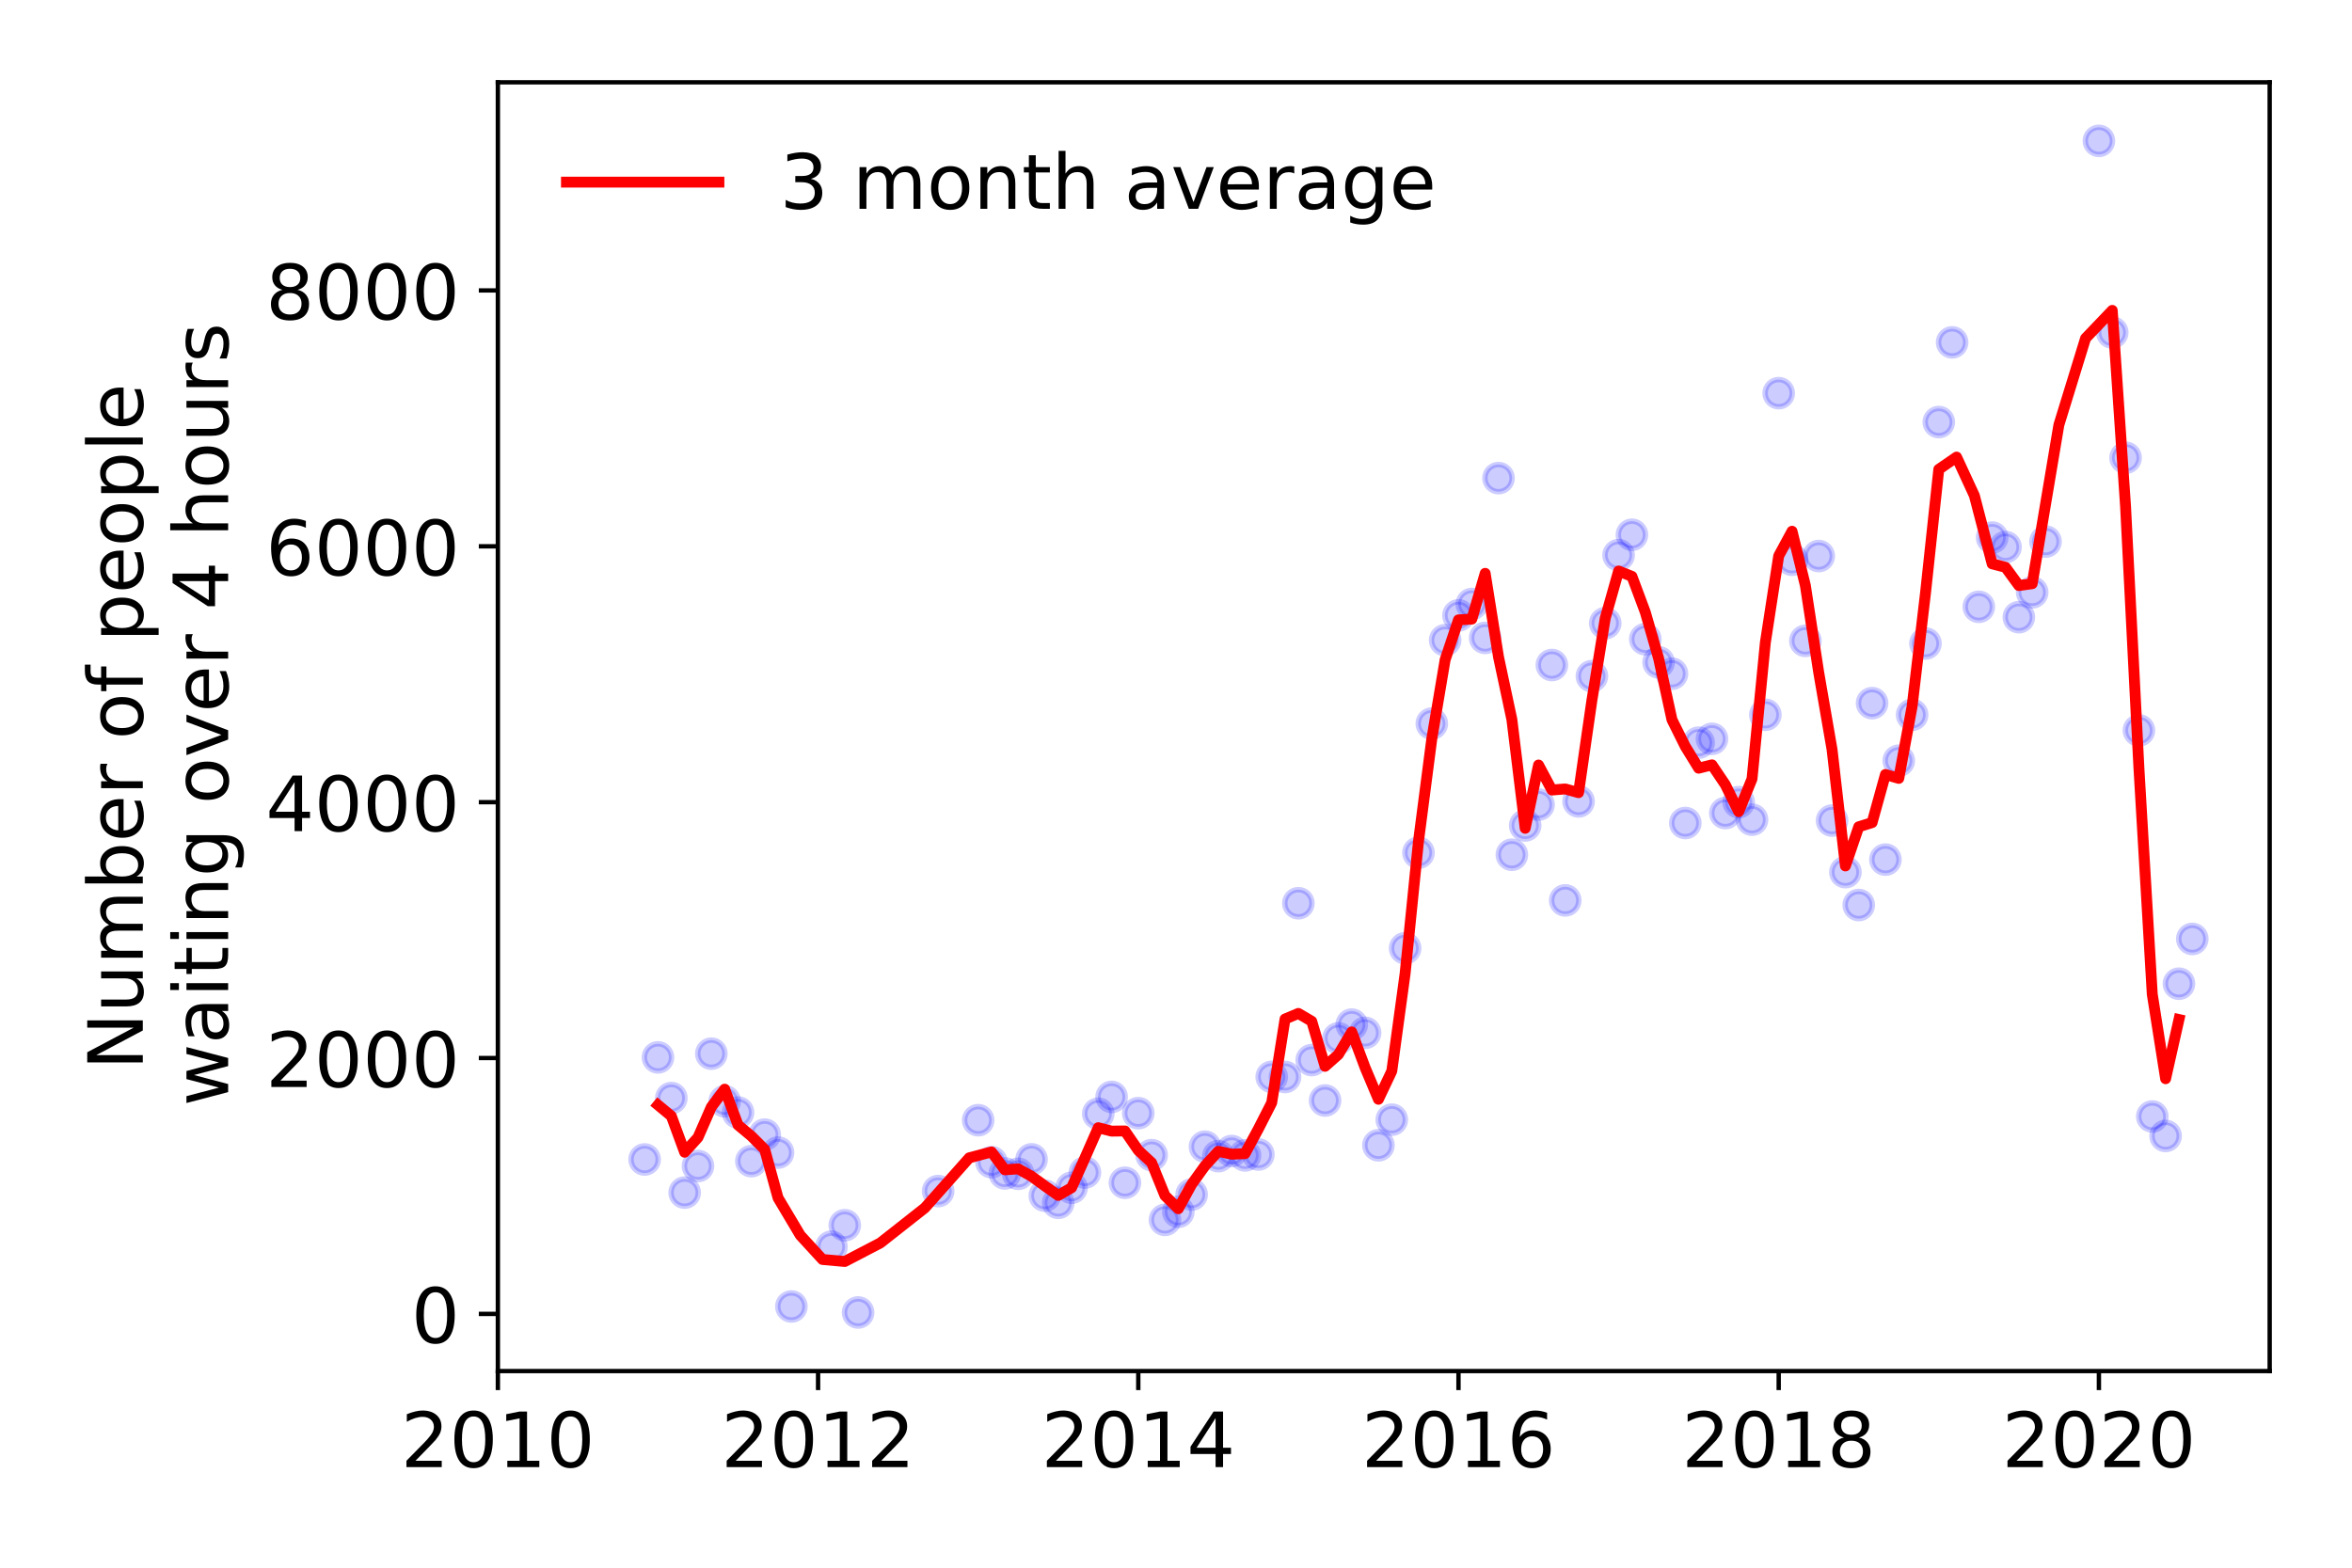 <?xml version="1.0" encoding="utf-8" standalone="no"?>
<!DOCTYPE svg PUBLIC "-//W3C//DTD SVG 1.1//EN"
  "http://www.w3.org/Graphics/SVG/1.1/DTD/svg11.dtd">
<!-- Created with matplotlib (https://matplotlib.org/) -->
<svg height="288pt" version="1.1" viewBox="0 0 432 288" width="432pt" xmlns="http://www.w3.org/2000/svg" xmlns:xlink="http://www.w3.org/1999/xlink">
 <defs>
  <style type="text/css">
*{stroke-linecap:butt;stroke-linejoin:round;}
  </style>
 </defs>
 <g id="figure_1">
  <g id="patch_1">
   <path d="M 0 288 
L 432 288 
L 432 0 
L 0 0 
z
" style="fill:#ffffff;"/>
  </g>
  <g id="axes_1">
   <g id="patch_2">
    <path d="M 91.445 251.88 
L 416.88 251.88 
L 416.88 15.12 
L 91.445 15.12 
z
" style="fill:#ffffff;"/>
   </g>
   <g id="matplotlib.axis_1">
    <g id="xtick_1">
     <g id="line2d_1">
      <defs>
       <path d="M 0 0 
L 0 3.5 
" id="mbfad05ba72" style="stroke:#000000;stroke-width:0.8;"/>
      </defs>
      <g>
       <use style="stroke:#000000;stroke-width:0.8;" x="91.445" xlink:href="#mbfad05ba72" y="251.88"/>
      </g>
     </g>
     <g id="text_1">
      <!-- 2010 -->
      <defs>
       <path d="M 19.188 8.297 
L 53.609 8.297 
L 53.609 0 
L 7.328 0 
L 7.328 8.297 
Q 12.938 14.109 22.625 23.891 
Q 32.328 33.688 34.812 36.531 
Q 39.547 41.844 41.422 45.531 
Q 43.312 49.219 43.312 52.781 
Q 43.312 58.594 39.234 62.25 
Q 35.156 65.922 28.609 65.922 
Q 23.969 65.922 18.812 64.312 
Q 13.672 62.703 7.812 59.422 
L 7.812 69.391 
Q 13.766 71.781 18.938 73 
Q 24.125 74.219 28.422 74.219 
Q 39.75 74.219 46.484 68.547 
Q 53.219 62.891 53.219 53.422 
Q 53.219 48.922 51.531 44.891 
Q 49.859 40.875 45.406 35.406 
Q 44.188 33.984 37.641 27.219 
Q 31.109 20.453 19.188 8.297 
z
" id="DejaVuSans-50"/>
       <path d="M 31.781 66.406 
Q 24.172 66.406 20.328 58.906 
Q 16.5 51.422 16.5 36.375 
Q 16.5 21.391 20.328 13.891 
Q 24.172 6.391 31.781 6.391 
Q 39.453 6.391 43.281 13.891 
Q 47.125 21.391 47.125 36.375 
Q 47.125 51.422 43.281 58.906 
Q 39.453 66.406 31.781 66.406 
z
M 31.781 74.219 
Q 44.047 74.219 50.516 64.516 
Q 56.984 54.828 56.984 36.375 
Q 56.984 17.969 50.516 8.266 
Q 44.047 -1.422 31.781 -1.422 
Q 19.531 -1.422 13.062 8.266 
Q 6.594 17.969 6.594 36.375 
Q 6.594 54.828 13.062 64.516 
Q 19.531 74.219 31.781 74.219 
z
" id="DejaVuSans-48"/>
       <path d="M 12.406 8.297 
L 28.516 8.297 
L 28.516 63.922 
L 10.984 60.406 
L 10.984 69.391 
L 28.422 72.906 
L 38.281 72.906 
L 38.281 8.297 
L 54.391 8.297 
L 54.391 0 
L 12.406 0 
z
" id="DejaVuSans-49"/>
      </defs>
      <g transform="translate(73.63 269.518)scale(0.14 -0.14)">
       <use xlink:href="#DejaVuSans-50"/>
       <use x="63.623" xlink:href="#DejaVuSans-48"/>
       <use x="127.246" xlink:href="#DejaVuSans-49"/>
       <use x="190.869" xlink:href="#DejaVuSans-48"/>
      </g>
     </g>
    </g>
    <g id="xtick_2">
     <g id="line2d_2">
      <g>
       <use style="stroke:#000000;stroke-width:0.8;" x="150.259" xlink:href="#mbfad05ba72" y="251.88"/>
      </g>
     </g>
     <g id="text_2">
      <!-- 2012 -->
      <g transform="translate(132.444 269.518)scale(0.14 -0.14)">
       <use xlink:href="#DejaVuSans-50"/>
       <use x="63.623" xlink:href="#DejaVuSans-48"/>
       <use x="127.246" xlink:href="#DejaVuSans-49"/>
       <use x="190.869" xlink:href="#DejaVuSans-50"/>
      </g>
     </g>
    </g>
    <g id="xtick_3">
     <g id="line2d_3">
      <g>
       <use style="stroke:#000000;stroke-width:0.8;" x="209.072" xlink:href="#mbfad05ba72" y="251.88"/>
      </g>
     </g>
     <g id="text_3">
      <!-- 2014 -->
      <defs>
       <path d="M 37.797 64.312 
L 12.891 25.391 
L 37.797 25.391 
z
M 35.203 72.906 
L 47.609 72.906 
L 47.609 25.391 
L 58.016 25.391 
L 58.016 17.188 
L 47.609 17.188 
L 47.609 0 
L 37.797 0 
L 37.797 17.188 
L 4.891 17.188 
L 4.891 26.703 
z
" id="DejaVuSans-52"/>
      </defs>
      <g transform="translate(191.257 269.518)scale(0.14 -0.14)">
       <use xlink:href="#DejaVuSans-50"/>
       <use x="63.623" xlink:href="#DejaVuSans-48"/>
       <use x="127.246" xlink:href="#DejaVuSans-49"/>
       <use x="190.869" xlink:href="#DejaVuSans-52"/>
      </g>
     </g>
    </g>
    <g id="xtick_4">
     <g id="line2d_4">
      <g>
       <use style="stroke:#000000;stroke-width:0.8;" x="267.886" xlink:href="#mbfad05ba72" y="251.88"/>
      </g>
     </g>
     <g id="text_4">
      <!-- 2016 -->
      <defs>
       <path d="M 33.016 40.375 
Q 26.375 40.375 22.484 35.828 
Q 18.609 31.297 18.609 23.391 
Q 18.609 15.531 22.484 10.953 
Q 26.375 6.391 33.016 6.391 
Q 39.656 6.391 43.531 10.953 
Q 47.406 15.531 47.406 23.391 
Q 47.406 31.297 43.531 35.828 
Q 39.656 40.375 33.016 40.375 
z
M 52.594 71.297 
L 52.594 62.312 
Q 48.875 64.062 45.094 64.984 
Q 41.312 65.922 37.594 65.922 
Q 27.828 65.922 22.672 59.328 
Q 17.531 52.734 16.797 39.406 
Q 19.672 43.656 24.016 45.922 
Q 28.375 48.188 33.594 48.188 
Q 44.578 48.188 50.953 41.516 
Q 57.328 34.859 57.328 23.391 
Q 57.328 12.156 50.688 5.359 
Q 44.047 -1.422 33.016 -1.422 
Q 20.359 -1.422 13.672 8.266 
Q 6.984 17.969 6.984 36.375 
Q 6.984 53.656 15.188 63.938 
Q 23.391 74.219 37.203 74.219 
Q 40.922 74.219 44.703 73.484 
Q 48.484 72.75 52.594 71.297 
z
" id="DejaVuSans-54"/>
      </defs>
      <g transform="translate(250.071 269.518)scale(0.14 -0.14)">
       <use xlink:href="#DejaVuSans-50"/>
       <use x="63.623" xlink:href="#DejaVuSans-48"/>
       <use x="127.246" xlink:href="#DejaVuSans-49"/>
       <use x="190.869" xlink:href="#DejaVuSans-54"/>
      </g>
     </g>
    </g>
    <g id="xtick_5">
     <g id="line2d_5">
      <g>
       <use style="stroke:#000000;stroke-width:0.8;" x="326.699" xlink:href="#mbfad05ba72" y="251.88"/>
      </g>
     </g>
     <g id="text_5">
      <!-- 2018 -->
      <defs>
       <path d="M 31.781 34.625 
Q 24.75 34.625 20.719 30.859 
Q 16.703 27.094 16.703 20.516 
Q 16.703 13.922 20.719 10.156 
Q 24.75 6.391 31.781 6.391 
Q 38.812 6.391 42.859 10.172 
Q 46.922 13.969 46.922 20.516 
Q 46.922 27.094 42.891 30.859 
Q 38.875 34.625 31.781 34.625 
z
M 21.922 38.812 
Q 15.578 40.375 12.031 44.719 
Q 8.5 49.078 8.5 55.328 
Q 8.5 64.062 14.719 69.141 
Q 20.953 74.219 31.781 74.219 
Q 42.672 74.219 48.875 69.141 
Q 55.078 64.062 55.078 55.328 
Q 55.078 49.078 51.531 44.719 
Q 48 40.375 41.703 38.812 
Q 48.828 37.156 52.797 32.312 
Q 56.781 27.484 56.781 20.516 
Q 56.781 9.906 50.312 4.234 
Q 43.844 -1.422 31.781 -1.422 
Q 19.734 -1.422 13.25 4.234 
Q 6.781 9.906 6.781 20.516 
Q 6.781 27.484 10.781 32.312 
Q 14.797 37.156 21.922 38.812 
z
M 18.312 54.391 
Q 18.312 48.734 21.844 45.562 
Q 25.391 42.391 31.781 42.391 
Q 38.141 42.391 41.719 45.562 
Q 45.312 48.734 45.312 54.391 
Q 45.312 60.062 41.719 63.234 
Q 38.141 66.406 31.781 66.406 
Q 25.391 66.406 21.844 63.234 
Q 18.312 60.062 18.312 54.391 
z
" id="DejaVuSans-56"/>
      </defs>
      <g transform="translate(308.884 269.518)scale(0.14 -0.14)">
       <use xlink:href="#DejaVuSans-50"/>
       <use x="63.623" xlink:href="#DejaVuSans-48"/>
       <use x="127.246" xlink:href="#DejaVuSans-49"/>
       <use x="190.869" xlink:href="#DejaVuSans-56"/>
      </g>
     </g>
    </g>
    <g id="xtick_6">
     <g id="line2d_6">
      <g>
       <use style="stroke:#000000;stroke-width:0.8;" x="385.513" xlink:href="#mbfad05ba72" y="251.88"/>
      </g>
     </g>
     <g id="text_6">
      <!-- 2020 -->
      <g transform="translate(367.698 269.518)scale(0.14 -0.14)">
       <use xlink:href="#DejaVuSans-50"/>
       <use x="63.623" xlink:href="#DejaVuSans-48"/>
       <use x="127.246" xlink:href="#DejaVuSans-50"/>
       <use x="190.869" xlink:href="#DejaVuSans-48"/>
      </g>
     </g>
    </g>
   </g>
   <g id="matplotlib.axis_2">
    <g id="ytick_1">
     <g id="line2d_7">
      <defs>
       <path d="M 0 0 
L -3.5 0 
" id="m93a4c8907c" style="stroke:#000000;stroke-width:0.8;"/>
      </defs>
      <g>
       <use style="stroke:#000000;stroke-width:0.8;" x="91.445" xlink:href="#m93a4c8907c" y="241.377"/>
      </g>
     </g>
     <g id="text_7">
      <!-- 0 -->
      <g transform="translate(75.537 246.696)scale(0.14 -0.14)">
       <use xlink:href="#DejaVuSans-48"/>
      </g>
     </g>
    </g>
    <g id="ytick_2">
     <g id="line2d_8">
      <g>
       <use style="stroke:#000000;stroke-width:0.8;" x="91.445" xlink:href="#m93a4c8907c" y="194.372"/>
      </g>
     </g>
     <g id="text_8">
      <!-- 2000 -->
      <g transform="translate(48.815 199.691)scale(0.14 -0.14)">
       <use xlink:href="#DejaVuSans-50"/>
       <use x="63.623" xlink:href="#DejaVuSans-48"/>
       <use x="127.246" xlink:href="#DejaVuSans-48"/>
       <use x="190.869" xlink:href="#DejaVuSans-48"/>
      </g>
     </g>
    </g>
    <g id="ytick_3">
     <g id="line2d_9">
      <g>
       <use style="stroke:#000000;stroke-width:0.8;" x="91.445" xlink:href="#m93a4c8907c" y="147.367"/>
      </g>
     </g>
     <g id="text_9">
      <!-- 4000 -->
      <g transform="translate(48.815 152.685)scale(0.14 -0.14)">
       <use xlink:href="#DejaVuSans-52"/>
       <use x="63.623" xlink:href="#DejaVuSans-48"/>
       <use x="127.246" xlink:href="#DejaVuSans-48"/>
       <use x="190.869" xlink:href="#DejaVuSans-48"/>
      </g>
     </g>
    </g>
    <g id="ytick_4">
     <g id="line2d_10">
      <g>
       <use style="stroke:#000000;stroke-width:0.8;" x="91.445" xlink:href="#m93a4c8907c" y="100.361"/>
      </g>
     </g>
     <g id="text_10">
      <!-- 6000 -->
      <g transform="translate(48.815 105.68)scale(0.14 -0.14)">
       <use xlink:href="#DejaVuSans-54"/>
       <use x="63.623" xlink:href="#DejaVuSans-48"/>
       <use x="127.246" xlink:href="#DejaVuSans-48"/>
       <use x="190.869" xlink:href="#DejaVuSans-48"/>
      </g>
     </g>
    </g>
    <g id="ytick_5">
     <g id="line2d_11">
      <g>
       <use style="stroke:#000000;stroke-width:0.8;" x="91.445" xlink:href="#m93a4c8907c" y="53.356"/>
      </g>
     </g>
     <g id="text_11">
      <!-- 8000 -->
      <g transform="translate(48.815 58.675)scale(0.14 -0.14)">
       <use xlink:href="#DejaVuSans-56"/>
       <use x="63.623" xlink:href="#DejaVuSans-48"/>
       <use x="127.246" xlink:href="#DejaVuSans-48"/>
       <use x="190.869" xlink:href="#DejaVuSans-48"/>
      </g>
     </g>
    </g>
    <g id="text_12">
     <!-- Number of people -->
     <defs>
      <path d="M 9.812 72.906 
L 23.094 72.906 
L 55.422 11.922 
L 55.422 72.906 
L 64.984 72.906 
L 64.984 0 
L 51.703 0 
L 19.391 60.984 
L 19.391 0 
L 9.812 0 
z
" id="DejaVuSans-78"/>
      <path d="M 8.5 21.578 
L 8.5 54.688 
L 17.484 54.688 
L 17.484 21.922 
Q 17.484 14.156 20.5 10.266 
Q 23.531 6.391 29.594 6.391 
Q 36.859 6.391 41.078 11.031 
Q 45.312 15.672 45.312 23.688 
L 45.312 54.688 
L 54.297 54.688 
L 54.297 0 
L 45.312 0 
L 45.312 8.406 
Q 42.047 3.422 37.719 1 
Q 33.406 -1.422 27.688 -1.422 
Q 18.266 -1.422 13.375 4.438 
Q 8.5 10.297 8.5 21.578 
z
M 31.109 56 
z
" id="DejaVuSans-117"/>
      <path d="M 52 44.188 
Q 55.375 50.25 60.062 53.125 
Q 64.75 56 71.094 56 
Q 79.641 56 84.281 50.016 
Q 88.922 44.047 88.922 33.016 
L 88.922 0 
L 79.891 0 
L 79.891 32.719 
Q 79.891 40.578 77.094 44.375 
Q 74.312 48.188 68.609 48.188 
Q 61.625 48.188 57.562 43.547 
Q 53.516 38.922 53.516 30.906 
L 53.516 0 
L 44.484 0 
L 44.484 32.719 
Q 44.484 40.625 41.703 44.406 
Q 38.922 48.188 33.109 48.188 
Q 26.219 48.188 22.156 43.531 
Q 18.109 38.875 18.109 30.906 
L 18.109 0 
L 9.078 0 
L 9.078 54.688 
L 18.109 54.688 
L 18.109 46.188 
Q 21.188 51.219 25.484 53.609 
Q 29.781 56 35.688 56 
Q 41.656 56 45.828 52.969 
Q 50 49.953 52 44.188 
z
" id="DejaVuSans-109"/>
      <path d="M 48.688 27.297 
Q 48.688 37.203 44.609 42.844 
Q 40.531 48.484 33.406 48.484 
Q 26.266 48.484 22.188 42.844 
Q 18.109 37.203 18.109 27.297 
Q 18.109 17.391 22.188 11.75 
Q 26.266 6.109 33.406 6.109 
Q 40.531 6.109 44.609 11.75 
Q 48.688 17.391 48.688 27.297 
z
M 18.109 46.391 
Q 20.953 51.266 25.266 53.625 
Q 29.594 56 35.594 56 
Q 45.562 56 51.781 48.094 
Q 58.016 40.188 58.016 27.297 
Q 58.016 14.406 51.781 6.484 
Q 45.562 -1.422 35.594 -1.422 
Q 29.594 -1.422 25.266 0.953 
Q 20.953 3.328 18.109 8.203 
L 18.109 0 
L 9.078 0 
L 9.078 75.984 
L 18.109 75.984 
z
" id="DejaVuSans-98"/>
      <path d="M 56.203 29.594 
L 56.203 25.203 
L 14.891 25.203 
Q 15.484 15.922 20.484 11.062 
Q 25.484 6.203 34.422 6.203 
Q 39.594 6.203 44.453 7.469 
Q 49.312 8.734 54.109 11.281 
L 54.109 2.781 
Q 49.266 0.734 44.188 -0.344 
Q 39.109 -1.422 33.891 -1.422 
Q 20.797 -1.422 13.156 6.188 
Q 5.516 13.812 5.516 26.812 
Q 5.516 40.234 12.766 48.109 
Q 20.016 56 32.328 56 
Q 43.359 56 49.781 48.891 
Q 56.203 41.797 56.203 29.594 
z
M 47.219 32.234 
Q 47.125 39.594 43.094 43.984 
Q 39.062 48.391 32.422 48.391 
Q 24.906 48.391 20.391 44.141 
Q 15.875 39.891 15.188 32.172 
z
" id="DejaVuSans-101"/>
      <path d="M 41.109 46.297 
Q 39.594 47.172 37.812 47.578 
Q 36.031 48 33.891 48 
Q 26.266 48 22.188 43.047 
Q 18.109 38.094 18.109 28.812 
L 18.109 0 
L 9.078 0 
L 9.078 54.688 
L 18.109 54.688 
L 18.109 46.188 
Q 20.953 51.172 25.484 53.578 
Q 30.031 56 36.531 56 
Q 37.453 56 38.578 55.875 
Q 39.703 55.766 41.062 55.516 
z
" id="DejaVuSans-114"/>
      <path id="DejaVuSans-32"/>
      <path d="M 30.609 48.391 
Q 23.391 48.391 19.188 42.75 
Q 14.984 37.109 14.984 27.297 
Q 14.984 17.484 19.156 11.844 
Q 23.344 6.203 30.609 6.203 
Q 37.797 6.203 41.984 11.859 
Q 46.188 17.531 46.188 27.297 
Q 46.188 37.016 41.984 42.703 
Q 37.797 48.391 30.609 48.391 
z
M 30.609 56 
Q 42.328 56 49.016 48.375 
Q 55.719 40.766 55.719 27.297 
Q 55.719 13.875 49.016 6.219 
Q 42.328 -1.422 30.609 -1.422 
Q 18.844 -1.422 12.172 6.219 
Q 5.516 13.875 5.516 27.297 
Q 5.516 40.766 12.172 48.375 
Q 18.844 56 30.609 56 
z
" id="DejaVuSans-111"/>
      <path d="M 37.109 75.984 
L 37.109 68.5 
L 28.516 68.5 
Q 23.688 68.5 21.797 66.547 
Q 19.922 64.594 19.922 59.516 
L 19.922 54.688 
L 34.719 54.688 
L 34.719 47.703 
L 19.922 47.703 
L 19.922 0 
L 10.891 0 
L 10.891 47.703 
L 2.297 47.703 
L 2.297 54.688 
L 10.891 54.688 
L 10.891 58.5 
Q 10.891 67.625 15.141 71.797 
Q 19.391 75.984 28.609 75.984 
z
" id="DejaVuSans-102"/>
      <path d="M 18.109 8.203 
L 18.109 -20.797 
L 9.078 -20.797 
L 9.078 54.688 
L 18.109 54.688 
L 18.109 46.391 
Q 20.953 51.266 25.266 53.625 
Q 29.594 56 35.594 56 
Q 45.562 56 51.781 48.094 
Q 58.016 40.188 58.016 27.297 
Q 58.016 14.406 51.781 6.484 
Q 45.562 -1.422 35.594 -1.422 
Q 29.594 -1.422 25.266 0.953 
Q 20.953 3.328 18.109 8.203 
z
M 48.688 27.297 
Q 48.688 37.203 44.609 42.844 
Q 40.531 48.484 33.406 48.484 
Q 26.266 48.484 22.188 42.844 
Q 18.109 37.203 18.109 27.297 
Q 18.109 17.391 22.188 11.75 
Q 26.266 6.109 33.406 6.109 
Q 40.531 6.109 44.609 11.75 
Q 48.688 17.391 48.688 27.297 
z
" id="DejaVuSans-112"/>
      <path d="M 9.422 75.984 
L 18.406 75.984 
L 18.406 0 
L 9.422 0 
z
" id="DejaVuSans-108"/>
     </defs>
     <g transform="translate(26.227 196.547)rotate(-90)scale(0.14 -0.14)">
      <use xlink:href="#DejaVuSans-78"/>
      <use x="74.805" xlink:href="#DejaVuSans-117"/>
      <use x="138.184" xlink:href="#DejaVuSans-109"/>
      <use x="235.596" xlink:href="#DejaVuSans-98"/>
      <use x="299.072" xlink:href="#DejaVuSans-101"/>
      <use x="360.596" xlink:href="#DejaVuSans-114"/>
      <use x="401.709" xlink:href="#DejaVuSans-32"/>
      <use x="433.496" xlink:href="#DejaVuSans-111"/>
      <use x="494.678" xlink:href="#DejaVuSans-102"/>
      <use x="529.883" xlink:href="#DejaVuSans-32"/>
      <use x="561.67" xlink:href="#DejaVuSans-112"/>
      <use x="625.146" xlink:href="#DejaVuSans-101"/>
      <use x="686.67" xlink:href="#DejaVuSans-111"/>
      <use x="747.852" xlink:href="#DejaVuSans-112"/>
      <use x="811.328" xlink:href="#DejaVuSans-108"/>
      <use x="839.111" xlink:href="#DejaVuSans-101"/>
     </g>
     <!--  waiting over 4 hours -->
     <defs>
      <path d="M 4.203 54.688 
L 13.188 54.688 
L 24.422 12.016 
L 35.594 54.688 
L 46.188 54.688 
L 57.422 12.016 
L 68.609 54.688 
L 77.594 54.688 
L 63.281 0 
L 52.688 0 
L 40.922 44.828 
L 29.109 0 
L 18.5 0 
z
" id="DejaVuSans-119"/>
      <path d="M 34.281 27.484 
Q 23.391 27.484 19.188 25 
Q 14.984 22.516 14.984 16.5 
Q 14.984 11.719 18.141 8.906 
Q 21.297 6.109 26.703 6.109 
Q 34.188 6.109 38.703 11.406 
Q 43.219 16.703 43.219 25.484 
L 43.219 27.484 
z
M 52.203 31.203 
L 52.203 0 
L 43.219 0 
L 43.219 8.297 
Q 40.141 3.328 35.547 0.953 
Q 30.953 -1.422 24.312 -1.422 
Q 15.922 -1.422 10.953 3.297 
Q 6 8.016 6 15.922 
Q 6 25.141 12.172 29.828 
Q 18.359 34.516 30.609 34.516 
L 43.219 34.516 
L 43.219 35.406 
Q 43.219 41.609 39.141 45 
Q 35.062 48.391 27.688 48.391 
Q 23 48.391 18.547 47.266 
Q 14.109 46.141 10.016 43.891 
L 10.016 52.203 
Q 14.938 54.109 19.578 55.047 
Q 24.219 56 28.609 56 
Q 40.484 56 46.344 49.844 
Q 52.203 43.703 52.203 31.203 
z
" id="DejaVuSans-97"/>
      <path d="M 9.422 54.688 
L 18.406 54.688 
L 18.406 0 
L 9.422 0 
z
M 9.422 75.984 
L 18.406 75.984 
L 18.406 64.594 
L 9.422 64.594 
z
" id="DejaVuSans-105"/>
      <path d="M 18.312 70.219 
L 18.312 54.688 
L 36.812 54.688 
L 36.812 47.703 
L 18.312 47.703 
L 18.312 18.016 
Q 18.312 11.328 20.141 9.422 
Q 21.969 7.516 27.594 7.516 
L 36.812 7.516 
L 36.812 0 
L 27.594 0 
Q 17.188 0 13.234 3.875 
Q 9.281 7.766 9.281 18.016 
L 9.281 47.703 
L 2.688 47.703 
L 2.688 54.688 
L 9.281 54.688 
L 9.281 70.219 
z
" id="DejaVuSans-116"/>
      <path d="M 54.891 33.016 
L 54.891 0 
L 45.906 0 
L 45.906 32.719 
Q 45.906 40.484 42.875 44.328 
Q 39.844 48.188 33.797 48.188 
Q 26.516 48.188 22.312 43.547 
Q 18.109 38.922 18.109 30.906 
L 18.109 0 
L 9.078 0 
L 9.078 54.688 
L 18.109 54.688 
L 18.109 46.188 
Q 21.344 51.125 25.703 53.562 
Q 30.078 56 35.797 56 
Q 45.219 56 50.047 50.172 
Q 54.891 44.344 54.891 33.016 
z
" id="DejaVuSans-110"/>
      <path d="M 45.406 27.984 
Q 45.406 37.75 41.375 43.109 
Q 37.359 48.484 30.078 48.484 
Q 22.859 48.484 18.828 43.109 
Q 14.797 37.75 14.797 27.984 
Q 14.797 18.266 18.828 12.891 
Q 22.859 7.516 30.078 7.516 
Q 37.359 7.516 41.375 12.891 
Q 45.406 18.266 45.406 27.984 
z
M 54.391 6.781 
Q 54.391 -7.172 48.188 -13.984 
Q 42 -20.797 29.203 -20.797 
Q 24.469 -20.797 20.266 -20.094 
Q 16.062 -19.391 12.109 -17.922 
L 12.109 -9.188 
Q 16.062 -11.328 19.922 -12.344 
Q 23.781 -13.375 27.781 -13.375 
Q 36.625 -13.375 41.016 -8.766 
Q 45.406 -4.156 45.406 5.172 
L 45.406 9.625 
Q 42.625 4.781 38.281 2.391 
Q 33.938 0 27.875 0 
Q 17.828 0 11.672 7.656 
Q 5.516 15.328 5.516 27.984 
Q 5.516 40.672 11.672 48.328 
Q 17.828 56 27.875 56 
Q 33.938 56 38.281 53.609 
Q 42.625 51.219 45.406 46.391 
L 45.406 54.688 
L 54.391 54.688 
z
" id="DejaVuSans-103"/>
      <path d="M 2.984 54.688 
L 12.5 54.688 
L 29.594 8.797 
L 46.688 54.688 
L 56.203 54.688 
L 35.688 0 
L 23.484 0 
z
" id="DejaVuSans-118"/>
      <path d="M 54.891 33.016 
L 54.891 0 
L 45.906 0 
L 45.906 32.719 
Q 45.906 40.484 42.875 44.328 
Q 39.844 48.188 33.797 48.188 
Q 26.516 48.188 22.312 43.547 
Q 18.109 38.922 18.109 30.906 
L 18.109 0 
L 9.078 0 
L 9.078 75.984 
L 18.109 75.984 
L 18.109 46.188 
Q 21.344 51.125 25.703 53.562 
Q 30.078 56 35.797 56 
Q 45.219 56 50.047 50.172 
Q 54.891 44.344 54.891 33.016 
z
" id="DejaVuSans-104"/>
      <path d="M 44.281 53.078 
L 44.281 44.578 
Q 40.484 46.531 36.375 47.5 
Q 32.281 48.484 27.875 48.484 
Q 21.188 48.484 17.844 46.438 
Q 14.5 44.391 14.5 40.281 
Q 14.5 37.156 16.891 35.375 
Q 19.281 33.594 26.516 31.984 
L 29.594 31.297 
Q 39.156 29.25 43.188 25.516 
Q 47.219 21.781 47.219 15.094 
Q 47.219 7.469 41.188 3.016 
Q 35.156 -1.422 24.609 -1.422 
Q 20.219 -1.422 15.453 -0.562 
Q 10.688 0.297 5.422 2 
L 5.422 11.281 
Q 10.406 8.688 15.234 7.391 
Q 20.062 6.109 24.812 6.109 
Q 31.156 6.109 34.562 8.281 
Q 37.984 10.453 37.984 14.406 
Q 37.984 18.062 35.516 20.016 
Q 33.062 21.969 24.703 23.781 
L 21.578 24.516 
Q 13.234 26.266 9.516 29.906 
Q 5.812 33.547 5.812 39.891 
Q 5.812 47.609 11.281 51.797 
Q 16.75 56 26.812 56 
Q 31.781 56 36.172 55.266 
Q 40.578 54.547 44.281 53.078 
z
" id="DejaVuSans-115"/>
     </defs>
     <g transform="translate(41.903 207.672)rotate(-90)scale(0.14 -0.14)">
      <use xlink:href="#DejaVuSans-32"/>
      <use x="31.787" xlink:href="#DejaVuSans-119"/>
      <use x="113.574" xlink:href="#DejaVuSans-97"/>
      <use x="174.854" xlink:href="#DejaVuSans-105"/>
      <use x="202.637" xlink:href="#DejaVuSans-116"/>
      <use x="241.846" xlink:href="#DejaVuSans-105"/>
      <use x="269.629" xlink:href="#DejaVuSans-110"/>
      <use x="333.008" xlink:href="#DejaVuSans-103"/>
      <use x="396.484" xlink:href="#DejaVuSans-32"/>
      <use x="428.271" xlink:href="#DejaVuSans-111"/>
      <use x="489.453" xlink:href="#DejaVuSans-118"/>
      <use x="548.633" xlink:href="#DejaVuSans-101"/>
      <use x="610.156" xlink:href="#DejaVuSans-114"/>
      <use x="651.27" xlink:href="#DejaVuSans-32"/>
      <use x="683.057" xlink:href="#DejaVuSans-52"/>
      <use x="746.68" xlink:href="#DejaVuSans-32"/>
      <use x="778.467" xlink:href="#DejaVuSans-104"/>
      <use x="841.846" xlink:href="#DejaVuSans-111"/>
      <use x="903.027" xlink:href="#DejaVuSans-117"/>
      <use x="966.406" xlink:href="#DejaVuSans-114"/>
      <use x="1007.52" xlink:href="#DejaVuSans-115"/>
     </g>
    </g>
   </g>
   <g id="line2d_12">
    <defs>
     <path d="M 0 2.5 
C 0.663 2.5 1.299 2.237 1.768 1.768 
C 2.237 1.299 2.5 0.663 2.5 0 
C 2.5 -0.663 2.237 -1.299 1.768 -1.768 
C 1.299 -2.237 0.663 -2.5 0 -2.5 
C -0.663 -2.5 -1.299 -2.237 -1.768 -1.768 
C -2.237 -1.299 -2.5 -0.663 -2.5 0 
C -2.5 0.663 -2.237 1.299 -1.768 1.768 
C -1.299 2.237 -0.663 2.5 0 2.5 
z
" id="md2d22f93e6" style="stroke:#0000ff;stroke-opacity:0.2;"/>
    </defs>
    <g clip-path="url(#p44ff067398)">
     <use style="fill:#0000ff;fill-opacity:0.2;stroke:#0000ff;stroke-opacity:0.2;" x="402.667" xlink:href="#md2d22f93e6" y="172.491"/>
     <use style="fill:#0000ff;fill-opacity:0.2;stroke:#0000ff;stroke-opacity:0.2;" x="400.216" xlink:href="#md2d22f93e6" y="180.717"/>
     <use style="fill:#0000ff;fill-opacity:0.2;stroke:#0000ff;stroke-opacity:0.2;" x="397.766" xlink:href="#md2d22f93e6" y="208.685"/>
     <use style="fill:#0000ff;fill-opacity:0.2;stroke:#0000ff;stroke-opacity:0.2;" x="395.315" xlink:href="#md2d22f93e6" y="205.112"/>
     <use style="fill:#0000ff;fill-opacity:0.2;stroke:#0000ff;stroke-opacity:0.2;" x="392.864" xlink:href="#md2d22f93e6" y="134.182"/>
     <use style="fill:#0000ff;fill-opacity:0.2;stroke:#0000ff;stroke-opacity:0.2;" x="390.414" xlink:href="#md2d22f93e6" y="84.098"/>
     <use style="fill:#0000ff;fill-opacity:0.2;stroke:#0000ff;stroke-opacity:0.2;" x="387.963" xlink:href="#md2d22f93e6" y="61.089"/>
     <use style="fill:#0000ff;fill-opacity:0.2;stroke:#0000ff;stroke-opacity:0.2;" x="385.513" xlink:href="#md2d22f93e6" y="25.882"/>
     <use style="fill:#0000ff;fill-opacity:0.2;stroke:#0000ff;stroke-opacity:0.2;" x="375.711" xlink:href="#md2d22f93e6" y="99.492"/>
     <use style="fill:#0000ff;fill-opacity:0.2;stroke:#0000ff;stroke-opacity:0.2;" x="373.26" xlink:href="#md2d22f93e6" y="108.822"/>
     <use style="fill:#0000ff;fill-opacity:0.2;stroke:#0000ff;stroke-opacity:0.2;" x="370.809" xlink:href="#md2d22f93e6" y="113.382"/>
     <use style="fill:#0000ff;fill-opacity:0.2;stroke:#0000ff;stroke-opacity:0.2;" x="368.359" xlink:href="#md2d22f93e6" y="100.502"/>
     <use style="fill:#0000ff;fill-opacity:0.2;stroke:#0000ff;stroke-opacity:0.2;" x="365.908" xlink:href="#md2d22f93e6" y="98.763"/>
     <use style="fill:#0000ff;fill-opacity:0.2;stroke:#0000ff;stroke-opacity:0.2;" x="363.458" xlink:href="#md2d22f93e6" y="111.478"/>
     <use style="fill:#0000ff;fill-opacity:0.2;stroke:#0000ff;stroke-opacity:0.2;" x="358.557" xlink:href="#md2d22f93e6" y="62.898"/>
     <use style="fill:#0000ff;fill-opacity:0.2;stroke:#0000ff;stroke-opacity:0.2;" x="356.106" xlink:href="#md2d22f93e6" y="77.54"/>
     <use style="fill:#0000ff;fill-opacity:0.2;stroke:#0000ff;stroke-opacity:0.2;" x="353.655" xlink:href="#md2d22f93e6" y="118.223"/>
     <use style="fill:#0000ff;fill-opacity:0.2;stroke:#0000ff;stroke-opacity:0.2;" x="351.205" xlink:href="#md2d22f93e6" y="131.314"/>
     <use style="fill:#0000ff;fill-opacity:0.2;stroke:#0000ff;stroke-opacity:0.2;" x="348.754" xlink:href="#md2d22f93e6" y="139.752"/>
     <use style="fill:#0000ff;fill-opacity:0.2;stroke:#0000ff;stroke-opacity:0.2;" x="346.304" xlink:href="#md2d22f93e6" y="157.919"/>
     <use style="fill:#0000ff;fill-opacity:0.2;stroke:#0000ff;stroke-opacity:0.2;" x="343.853" xlink:href="#md2d22f93e6" y="129.176"/>
     <use style="fill:#0000ff;fill-opacity:0.2;stroke:#0000ff;stroke-opacity:0.2;" x="341.403" xlink:href="#md2d22f93e6" y="166.263"/>
     <use style="fill:#0000ff;fill-opacity:0.2;stroke:#0000ff;stroke-opacity:0.2;" x="338.952" xlink:href="#md2d22f93e6" y="160.222"/>
     <use style="fill:#0000ff;fill-opacity:0.2;stroke:#0000ff;stroke-opacity:0.2;" x="336.501" xlink:href="#md2d22f93e6" y="150.751"/>
     <use style="fill:#0000ff;fill-opacity:0.2;stroke:#0000ff;stroke-opacity:0.2;" x="334.051" xlink:href="#md2d22f93e6" y="102.148"/>
     <use style="fill:#0000ff;fill-opacity:0.2;stroke:#0000ff;stroke-opacity:0.2;" x="331.6" xlink:href="#md2d22f93e6" y="117.73"/>
     <use style="fill:#0000ff;fill-opacity:0.2;stroke:#0000ff;stroke-opacity:0.2;" x="329.15" xlink:href="#md2d22f93e6" y="102.829"/>
     <use style="fill:#0000ff;fill-opacity:0.2;stroke:#0000ff;stroke-opacity:0.2;" x="326.699" xlink:href="#md2d22f93e6" y="72.229"/>
     <use style="fill:#0000ff;fill-opacity:0.2;stroke:#0000ff;stroke-opacity:0.2;" x="324.249" xlink:href="#md2d22f93e6" y="131.314"/>
     <use style="fill:#0000ff;fill-opacity:0.2;stroke:#0000ff;stroke-opacity:0.2;" x="321.798" xlink:href="#md2d22f93e6" y="150.586"/>
     <use style="fill:#0000ff;fill-opacity:0.2;stroke:#0000ff;stroke-opacity:0.2;" x="319.348" xlink:href="#md2d22f93e6" y="147.367"/>
     <use style="fill:#0000ff;fill-opacity:0.2;stroke:#0000ff;stroke-opacity:0.2;" x="316.897" xlink:href="#md2d22f93e6" y="149.364"/>
     <use style="fill:#0000ff;fill-opacity:0.2;stroke:#0000ff;stroke-opacity:0.2;" x="314.446" xlink:href="#md2d22f93e6" y="135.733"/>
     <use style="fill:#0000ff;fill-opacity:0.2;stroke:#0000ff;stroke-opacity:0.2;" x="311.996" xlink:href="#md2d22f93e6" y="136.438"/>
     <use style="fill:#0000ff;fill-opacity:0.2;stroke:#0000ff;stroke-opacity:0.2;" x="309.545" xlink:href="#md2d22f93e6" y="151.197"/>
     <use style="fill:#0000ff;fill-opacity:0.2;stroke:#0000ff;stroke-opacity:0.2;" x="307.095" xlink:href="#md2d22f93e6" y="123.77"/>
     <use style="fill:#0000ff;fill-opacity:0.2;stroke:#0000ff;stroke-opacity:0.2;" x="304.644" xlink:href="#md2d22f93e6" y="121.678"/>
     <use style="fill:#0000ff;fill-opacity:0.2;stroke:#0000ff;stroke-opacity:0.2;" x="302.194" xlink:href="#md2d22f93e6" y="117.424"/>
     <use style="fill:#0000ff;fill-opacity:0.2;stroke:#0000ff;stroke-opacity:0.2;" x="299.743" xlink:href="#md2d22f93e6" y="98.246"/>
     <use style="fill:#0000ff;fill-opacity:0.2;stroke:#0000ff;stroke-opacity:0.2;" x="297.292" xlink:href="#md2d22f93e6" y="101.983"/>
     <use style="fill:#0000ff;fill-opacity:0.2;stroke:#0000ff;stroke-opacity:0.2;" x="294.842" xlink:href="#md2d22f93e6" y="114.486"/>
     <use style="fill:#0000ff;fill-opacity:0.2;stroke:#0000ff;stroke-opacity:0.2;" x="292.391" xlink:href="#md2d22f93e6" y="124.216"/>
     <use style="fill:#0000ff;fill-opacity:0.2;stroke:#0000ff;stroke-opacity:0.2;" x="289.941" xlink:href="#md2d22f93e6" y="147.225"/>
     <use style="fill:#0000ff;fill-opacity:0.2;stroke:#0000ff;stroke-opacity:0.2;" x="287.49" xlink:href="#md2d22f93e6" y="165.416"/>
     <use style="fill:#0000ff;fill-opacity:0.2;stroke:#0000ff;stroke-opacity:0.2;" x="285.04" xlink:href="#md2d22f93e6" y="122.172"/>
     <use style="fill:#0000ff;fill-opacity:0.2;stroke:#0000ff;stroke-opacity:0.2;" x="282.589" xlink:href="#md2d22f93e6" y="147.813"/>
     <use style="fill:#0000ff;fill-opacity:0.2;stroke:#0000ff;stroke-opacity:0.2;" x="280.138" xlink:href="#md2d22f93e6" y="151.644"/>
     <use style="fill:#0000ff;fill-opacity:0.2;stroke:#0000ff;stroke-opacity:0.2;" x="277.688" xlink:href="#md2d22f93e6" y="157.026"/>
     <use style="fill:#0000ff;fill-opacity:0.2;stroke:#0000ff;stroke-opacity:0.2;" x="275.237" xlink:href="#md2d22f93e6" y="87.835"/>
     <use style="fill:#0000ff;fill-opacity:0.2;stroke:#0000ff;stroke-opacity:0.2;" x="272.787" xlink:href="#md2d22f93e6" y="117.189"/>
     <use style="fill:#0000ff;fill-opacity:0.2;stroke:#0000ff;stroke-opacity:0.2;" x="270.336" xlink:href="#md2d22f93e6" y="110.961"/>
     <use style="fill:#0000ff;fill-opacity:0.2;stroke:#0000ff;stroke-opacity:0.2;" x="267.886" xlink:href="#md2d22f93e6" y="113.053"/>
     <use style="fill:#0000ff;fill-opacity:0.2;stroke:#0000ff;stroke-opacity:0.2;" x="265.435" xlink:href="#md2d22f93e6" y="117.612"/>
     <use style="fill:#0000ff;fill-opacity:0.2;stroke:#0000ff;stroke-opacity:0.2;" x="262.985" xlink:href="#md2d22f93e6" y="132.936"/>
     <use style="fill:#0000ff;fill-opacity:0.2;stroke:#0000ff;stroke-opacity:0.2;" x="260.534" xlink:href="#md2d22f93e6" y="156.65"/>
     <use style="fill:#0000ff;fill-opacity:0.2;stroke:#0000ff;stroke-opacity:0.2;" x="258.083" xlink:href="#md2d22f93e6" y="174.206"/>
     <use style="fill:#0000ff;fill-opacity:0.2;stroke:#0000ff;stroke-opacity:0.2;" x="255.633" xlink:href="#md2d22f93e6" y="205.7"/>
     <use style="fill:#0000ff;fill-opacity:0.2;stroke:#0000ff;stroke-opacity:0.2;" x="253.182" xlink:href="#md2d22f93e6" y="210.4"/>
     <use style="fill:#0000ff;fill-opacity:0.2;stroke:#0000ff;stroke-opacity:0.2;" x="250.732" xlink:href="#md2d22f93e6" y="189.742"/>
     <use style="fill:#0000ff;fill-opacity:0.2;stroke:#0000ff;stroke-opacity:0.2;" x="248.281" xlink:href="#md2d22f93e6" y="188.237"/>
     <use style="fill:#0000ff;fill-opacity:0.2;stroke:#0000ff;stroke-opacity:0.2;" x="245.831" xlink:href="#md2d22f93e6" y="190.752"/>
     <use style="fill:#0000ff;fill-opacity:0.2;stroke:#0000ff;stroke-opacity:0.2;" x="243.38" xlink:href="#md2d22f93e6" y="202.174"/>
     <use style="fill:#0000ff;fill-opacity:0.2;stroke:#0000ff;stroke-opacity:0.2;" x="240.929" xlink:href="#md2d22f93e6" y="194.748"/>
     <use style="fill:#0000ff;fill-opacity:0.2;stroke:#0000ff;stroke-opacity:0.2;" x="238.479" xlink:href="#md2d22f93e6" y="165.934"/>
     <use style="fill:#0000ff;fill-opacity:0.2;stroke:#0000ff;stroke-opacity:0.2;" x="236.028" xlink:href="#md2d22f93e6" y="197.85"/>
     <use style="fill:#0000ff;fill-opacity:0.2;stroke:#0000ff;stroke-opacity:0.2;" x="233.578" xlink:href="#md2d22f93e6" y="197.826"/>
     <use style="fill:#0000ff;fill-opacity:0.2;stroke:#0000ff;stroke-opacity:0.2;" x="231.127" xlink:href="#md2d22f93e6" y="212.093"/>
     <use style="fill:#0000ff;fill-opacity:0.2;stroke:#0000ff;stroke-opacity:0.2;" x="228.677" xlink:href="#md2d22f93e6" y="212.257"/>
     <use style="fill:#0000ff;fill-opacity:0.2;stroke:#0000ff;stroke-opacity:0.2;" x="226.226" xlink:href="#md2d22f93e6" y="211.458"/>
     <use style="fill:#0000ff;fill-opacity:0.2;stroke:#0000ff;stroke-opacity:0.2;" x="223.775" xlink:href="#md2d22f93e6" y="212.398"/>
     <use style="fill:#0000ff;fill-opacity:0.2;stroke:#0000ff;stroke-opacity:0.2;" x="221.325" xlink:href="#md2d22f93e6" y="210.659"/>
     <use style="fill:#0000ff;fill-opacity:0.2;stroke:#0000ff;stroke-opacity:0.2;" x="218.874" xlink:href="#md2d22f93e6" y="219.449"/>
     <use style="fill:#0000ff;fill-opacity:0.2;stroke:#0000ff;stroke-opacity:0.2;" x="216.424" xlink:href="#md2d22f93e6" y="222.622"/>
     <use style="fill:#0000ff;fill-opacity:0.2;stroke:#0000ff;stroke-opacity:0.2;" x="213.973" xlink:href="#md2d22f93e6" y="224.102"/>
     <use style="fill:#0000ff;fill-opacity:0.2;stroke:#0000ff;stroke-opacity:0.2;" x="211.523" xlink:href="#md2d22f93e6" y="212.21"/>
     <use style="fill:#0000ff;fill-opacity:0.2;stroke:#0000ff;stroke-opacity:0.2;" x="209.072" xlink:href="#md2d22f93e6" y="204.501"/>
     <use style="fill:#0000ff;fill-opacity:0.2;stroke:#0000ff;stroke-opacity:0.2;" x="206.622" xlink:href="#md2d22f93e6" y="217.287"/>
     <use style="fill:#0000ff;fill-opacity:0.2;stroke:#0000ff;stroke-opacity:0.2;" x="204.171" xlink:href="#md2d22f93e6" y="201.516"/>
     <use style="fill:#0000ff;fill-opacity:0.2;stroke:#0000ff;stroke-opacity:0.2;" x="201.72" xlink:href="#md2d22f93e6" y="204.595"/>
     <use style="fill:#0000ff;fill-opacity:0.2;stroke:#0000ff;stroke-opacity:0.2;" x="199.27" xlink:href="#md2d22f93e6" y="215.406"/>
     <use style="fill:#0000ff;fill-opacity:0.2;stroke:#0000ff;stroke-opacity:0.2;" x="196.819" xlink:href="#md2d22f93e6" y="218.203"/>
     <use style="fill:#0000ff;fill-opacity:0.2;stroke:#0000ff;stroke-opacity:0.2;" x="194.369" xlink:href="#md2d22f93e6" y="220.976"/>
     <use style="fill:#0000ff;fill-opacity:0.2;stroke:#0000ff;stroke-opacity:0.2;" x="191.918" xlink:href="#md2d22f93e6" y="219.66"/>
     <use style="fill:#0000ff;fill-opacity:0.2;stroke:#0000ff;stroke-opacity:0.2;" x="189.468" xlink:href="#md2d22f93e6" y="212.986"/>
     <use style="fill:#0000ff;fill-opacity:0.2;stroke:#0000ff;stroke-opacity:0.2;" x="187.017" xlink:href="#md2d22f93e6" y="215.641"/>
     <use style="fill:#0000ff;fill-opacity:0.2;stroke:#0000ff;stroke-opacity:0.2;" x="184.566" xlink:href="#md2d22f93e6" y="215.571"/>
     <use style="fill:#0000ff;fill-opacity:0.2;stroke:#0000ff;stroke-opacity:0.2;" x="182.116" xlink:href="#md2d22f93e6" y="213.503"/>
     <use style="fill:#0000ff;fill-opacity:0.2;stroke:#0000ff;stroke-opacity:0.2;" x="179.665" xlink:href="#md2d22f93e6" y="205.794"/>
     <use style="fill:#0000ff;fill-opacity:0.2;stroke:#0000ff;stroke-opacity:0.2;" x="172.314" xlink:href="#md2d22f93e6" y="218.814"/>
     <use style="fill:#0000ff;fill-opacity:0.2;stroke:#0000ff;stroke-opacity:0.2;" x="157.61" xlink:href="#md2d22f93e6" y="241.118"/>
     <use style="fill:#0000ff;fill-opacity:0.2;stroke:#0000ff;stroke-opacity:0.2;" x="155.16" xlink:href="#md2d22f93e6" y="225.089"/>
     <use style="fill:#0000ff;fill-opacity:0.2;stroke:#0000ff;stroke-opacity:0.2;" x="152.709" xlink:href="#md2d22f93e6" y="229.038"/>
     <use style="fill:#0000ff;fill-opacity:0.2;stroke:#0000ff;stroke-opacity:0.2;" x="145.357" xlink:href="#md2d22f93e6" y="240.014"/>
     <use style="fill:#0000ff;fill-opacity:0.2;stroke:#0000ff;stroke-opacity:0.2;" x="142.907" xlink:href="#md2d22f93e6" y="211.74"/>
     <use style="fill:#0000ff;fill-opacity:0.2;stroke:#0000ff;stroke-opacity:0.2;" x="140.456" xlink:href="#md2d22f93e6" y="208.45"/>
     <use style="fill:#0000ff;fill-opacity:0.2;stroke:#0000ff;stroke-opacity:0.2;" x="138.006" xlink:href="#md2d22f93e6" y="213.315"/>
     <use style="fill:#0000ff;fill-opacity:0.2;stroke:#0000ff;stroke-opacity:0.2;" x="135.555" xlink:href="#md2d22f93e6" y="204.384"/>
     <use style="fill:#0000ff;fill-opacity:0.2;stroke:#0000ff;stroke-opacity:0.2;" x="133.105" xlink:href="#md2d22f93e6" y="202.315"/>
     <use style="fill:#0000ff;fill-opacity:0.2;stroke:#0000ff;stroke-opacity:0.2;" x="130.654" xlink:href="#md2d22f93e6" y="193.573"/>
     <use style="fill:#0000ff;fill-opacity:0.2;stroke:#0000ff;stroke-opacity:0.2;" x="128.203" xlink:href="#md2d22f93e6" y="214.208"/>
     <use style="fill:#0000ff;fill-opacity:0.2;stroke:#0000ff;stroke-opacity:0.2;" x="125.753" xlink:href="#md2d22f93e6" y="219.096"/>
     <use style="fill:#0000ff;fill-opacity:0.2;stroke:#0000ff;stroke-opacity:0.2;" x="123.302" xlink:href="#md2d22f93e6" y="201.728"/>
     <use style="fill:#0000ff;fill-opacity:0.2;stroke:#0000ff;stroke-opacity:0.2;" x="120.852" xlink:href="#md2d22f93e6" y="194.254"/>
     <use style="fill:#0000ff;fill-opacity:0.2;stroke:#0000ff;stroke-opacity:0.2;" x="118.401" xlink:href="#md2d22f93e6" y="213.009"/>
    </g>
   </g>
   <g id="line2d_13">
    <path clip-path="url(#p44ff067398)" d="M 400.216 187.297 
L 397.766 198.171 
L 395.315 182.66 
L 392.864 141.13 
L 390.414 93.123 
L 387.963 57.023 
L 383.062 62.154 
L 378.161 78.065 
L 373.26 107.232 
L 370.809 107.569 
L 368.359 104.216 
L 365.908 103.581 
L 362.641 91.047 
L 359.373 83.972 
L 356.106 86.221 
L 353.655 109.026 
L 351.205 129.763 
L 348.754 142.995 
L 346.304 142.282 
L 343.853 151.119 
L 341.403 151.887 
L 338.952 159.079 
L 336.501 137.707 
L 334.051 123.543 
L 331.6 107.569 
L 329.15 97.596 
L 326.699 102.124 
L 324.249 118.043 
L 321.798 143.089 
L 319.348 149.106 
L 316.897 144.154 
L 314.446 140.512 
L 311.996 141.123 
L 309.545 137.135 
L 307.095 132.215 
L 304.644 120.957 
L 302.194 112.45 
L 299.743 105.885 
L 297.292 104.905 
L 294.842 113.562 
L 292.391 128.643 
L 289.941 145.619 
L 287.49 144.938 
L 285.04 145.134 
L 282.589 140.543 
L 280.138 152.161 
L 277.688 132.168 
L 275.237 120.683 
L 272.787 105.328 
L 270.336 113.734 
L 267.886 113.875 
L 265.435 121.2 
L 262.985 135.733 
L 260.534 154.597 
L 258.083 178.852 
L 255.633 196.769 
L 253.182 201.947 
L 250.732 196.126 
L 248.281 189.577 
L 245.831 193.721 
L 243.38 195.891 
L 240.929 187.619 
L 238.479 186.177 
L 236.028 187.203 
L 233.578 202.59 
L 231.127 207.392 
L 228.677 211.936 
L 226.226 212.038 
L 223.775 211.505 
L 221.325 214.169 
L 218.874 217.576 
L 216.424 222.058 
L 213.973 219.645 
L 211.523 213.605 
L 209.072 211.333 
L 206.622 207.768 
L 204.171 207.799 
L 201.72 207.173 
L 199.27 212.735 
L 196.819 218.195 
L 194.369 219.613 
L 191.918 217.874 
L 189.468 216.096 
L 187.017 214.733 
L 184.566 214.905 
L 182.116 211.622 
L 178.032 212.704 
L 169.863 221.909 
L 161.695 228.341 
L 155.16 231.748 
L 151.075 231.38 
L 146.991 226.93 
L 142.907 220.068 
L 140.456 211.168 
L 138.006 208.716 
L 135.555 206.671 
L 133.105 200.091 
L 130.654 203.365 
L 128.203 208.959 
L 125.753 211.677 
L 123.302 205.026 
L 120.852 202.997 
" style="fill:none;stroke:#ff0000;stroke-linecap:square;stroke-width:2;"/>
   </g>
   <g id="patch_3">
    <path d="M 91.445 251.88 
L 91.445 15.12 
" style="fill:none;stroke:#000000;stroke-linecap:square;stroke-linejoin:miter;stroke-width:0.8;"/>
   </g>
   <g id="patch_4">
    <path d="M 416.88 251.88 
L 416.88 15.12 
" style="fill:none;stroke:#000000;stroke-linecap:square;stroke-linejoin:miter;stroke-width:0.8;"/>
   </g>
   <g id="patch_5">
    <path d="M 91.445 251.88 
L 416.88 251.88 
" style="fill:none;stroke:#000000;stroke-linecap:square;stroke-linejoin:miter;stroke-width:0.8;"/>
   </g>
   <g id="patch_6">
    <path d="M 91.445 15.12 
L 416.88 15.12 
" style="fill:none;stroke:#000000;stroke-linecap:square;stroke-linejoin:miter;stroke-width:0.8;"/>
   </g>
   <g id="legend_1">
    <g id="line2d_14">
     <path d="M 104.045 33.458 
L 132.045 33.458 
" style="fill:none;stroke:#ff0000;stroke-linecap:square;stroke-width:2;"/>
    </g>
    <g id="line2d_15"/>
    <g id="text_13">
     <!-- 3 month average -->
     <defs>
      <path d="M 40.578 39.312 
Q 47.656 37.797 51.625 33 
Q 55.609 28.219 55.609 21.188 
Q 55.609 10.406 48.188 4.484 
Q 40.766 -1.422 27.094 -1.422 
Q 22.516 -1.422 17.656 -0.516 
Q 12.797 0.391 7.625 2.203 
L 7.625 11.719 
Q 11.719 9.328 16.594 8.109 
Q 21.484 6.891 26.812 6.891 
Q 36.078 6.891 40.938 10.547 
Q 45.797 14.203 45.797 21.188 
Q 45.797 27.641 41.281 31.266 
Q 36.766 34.906 28.719 34.906 
L 20.219 34.906 
L 20.219 43.016 
L 29.109 43.016 
Q 36.375 43.016 40.234 45.922 
Q 44.094 48.828 44.094 54.297 
Q 44.094 59.906 40.109 62.906 
Q 36.141 65.922 28.719 65.922 
Q 24.656 65.922 20.016 65.031 
Q 15.375 64.156 9.812 62.312 
L 9.812 71.094 
Q 15.438 72.656 20.344 73.438 
Q 25.25 74.219 29.594 74.219 
Q 40.828 74.219 47.359 69.109 
Q 53.906 64.016 53.906 55.328 
Q 53.906 49.266 50.438 45.094 
Q 46.969 40.922 40.578 39.312 
z
" id="DejaVuSans-51"/>
     </defs>
     <g transform="translate(143.245 38.358)scale(0.14 -0.14)">
      <use xlink:href="#DejaVuSans-51"/>
      <use x="63.623" xlink:href="#DejaVuSans-32"/>
      <use x="95.41" xlink:href="#DejaVuSans-109"/>
      <use x="192.822" xlink:href="#DejaVuSans-111"/>
      <use x="254.004" xlink:href="#DejaVuSans-110"/>
      <use x="317.383" xlink:href="#DejaVuSans-116"/>
      <use x="356.592" xlink:href="#DejaVuSans-104"/>
      <use x="419.971" xlink:href="#DejaVuSans-32"/>
      <use x="451.758" xlink:href="#DejaVuSans-97"/>
      <use x="513.037" xlink:href="#DejaVuSans-118"/>
      <use x="572.217" xlink:href="#DejaVuSans-101"/>
      <use x="633.74" xlink:href="#DejaVuSans-114"/>
      <use x="674.854" xlink:href="#DejaVuSans-97"/>
      <use x="736.133" xlink:href="#DejaVuSans-103"/>
      <use x="799.609" xlink:href="#DejaVuSans-101"/>
     </g>
    </g>
   </g>
  </g>
 </g>
 <defs>
  <clipPath id="p44ff067398">
   <rect height="236.76" width="325.435" x="91.445" y="15.12"/>
  </clipPath>
 </defs>
</svg>
